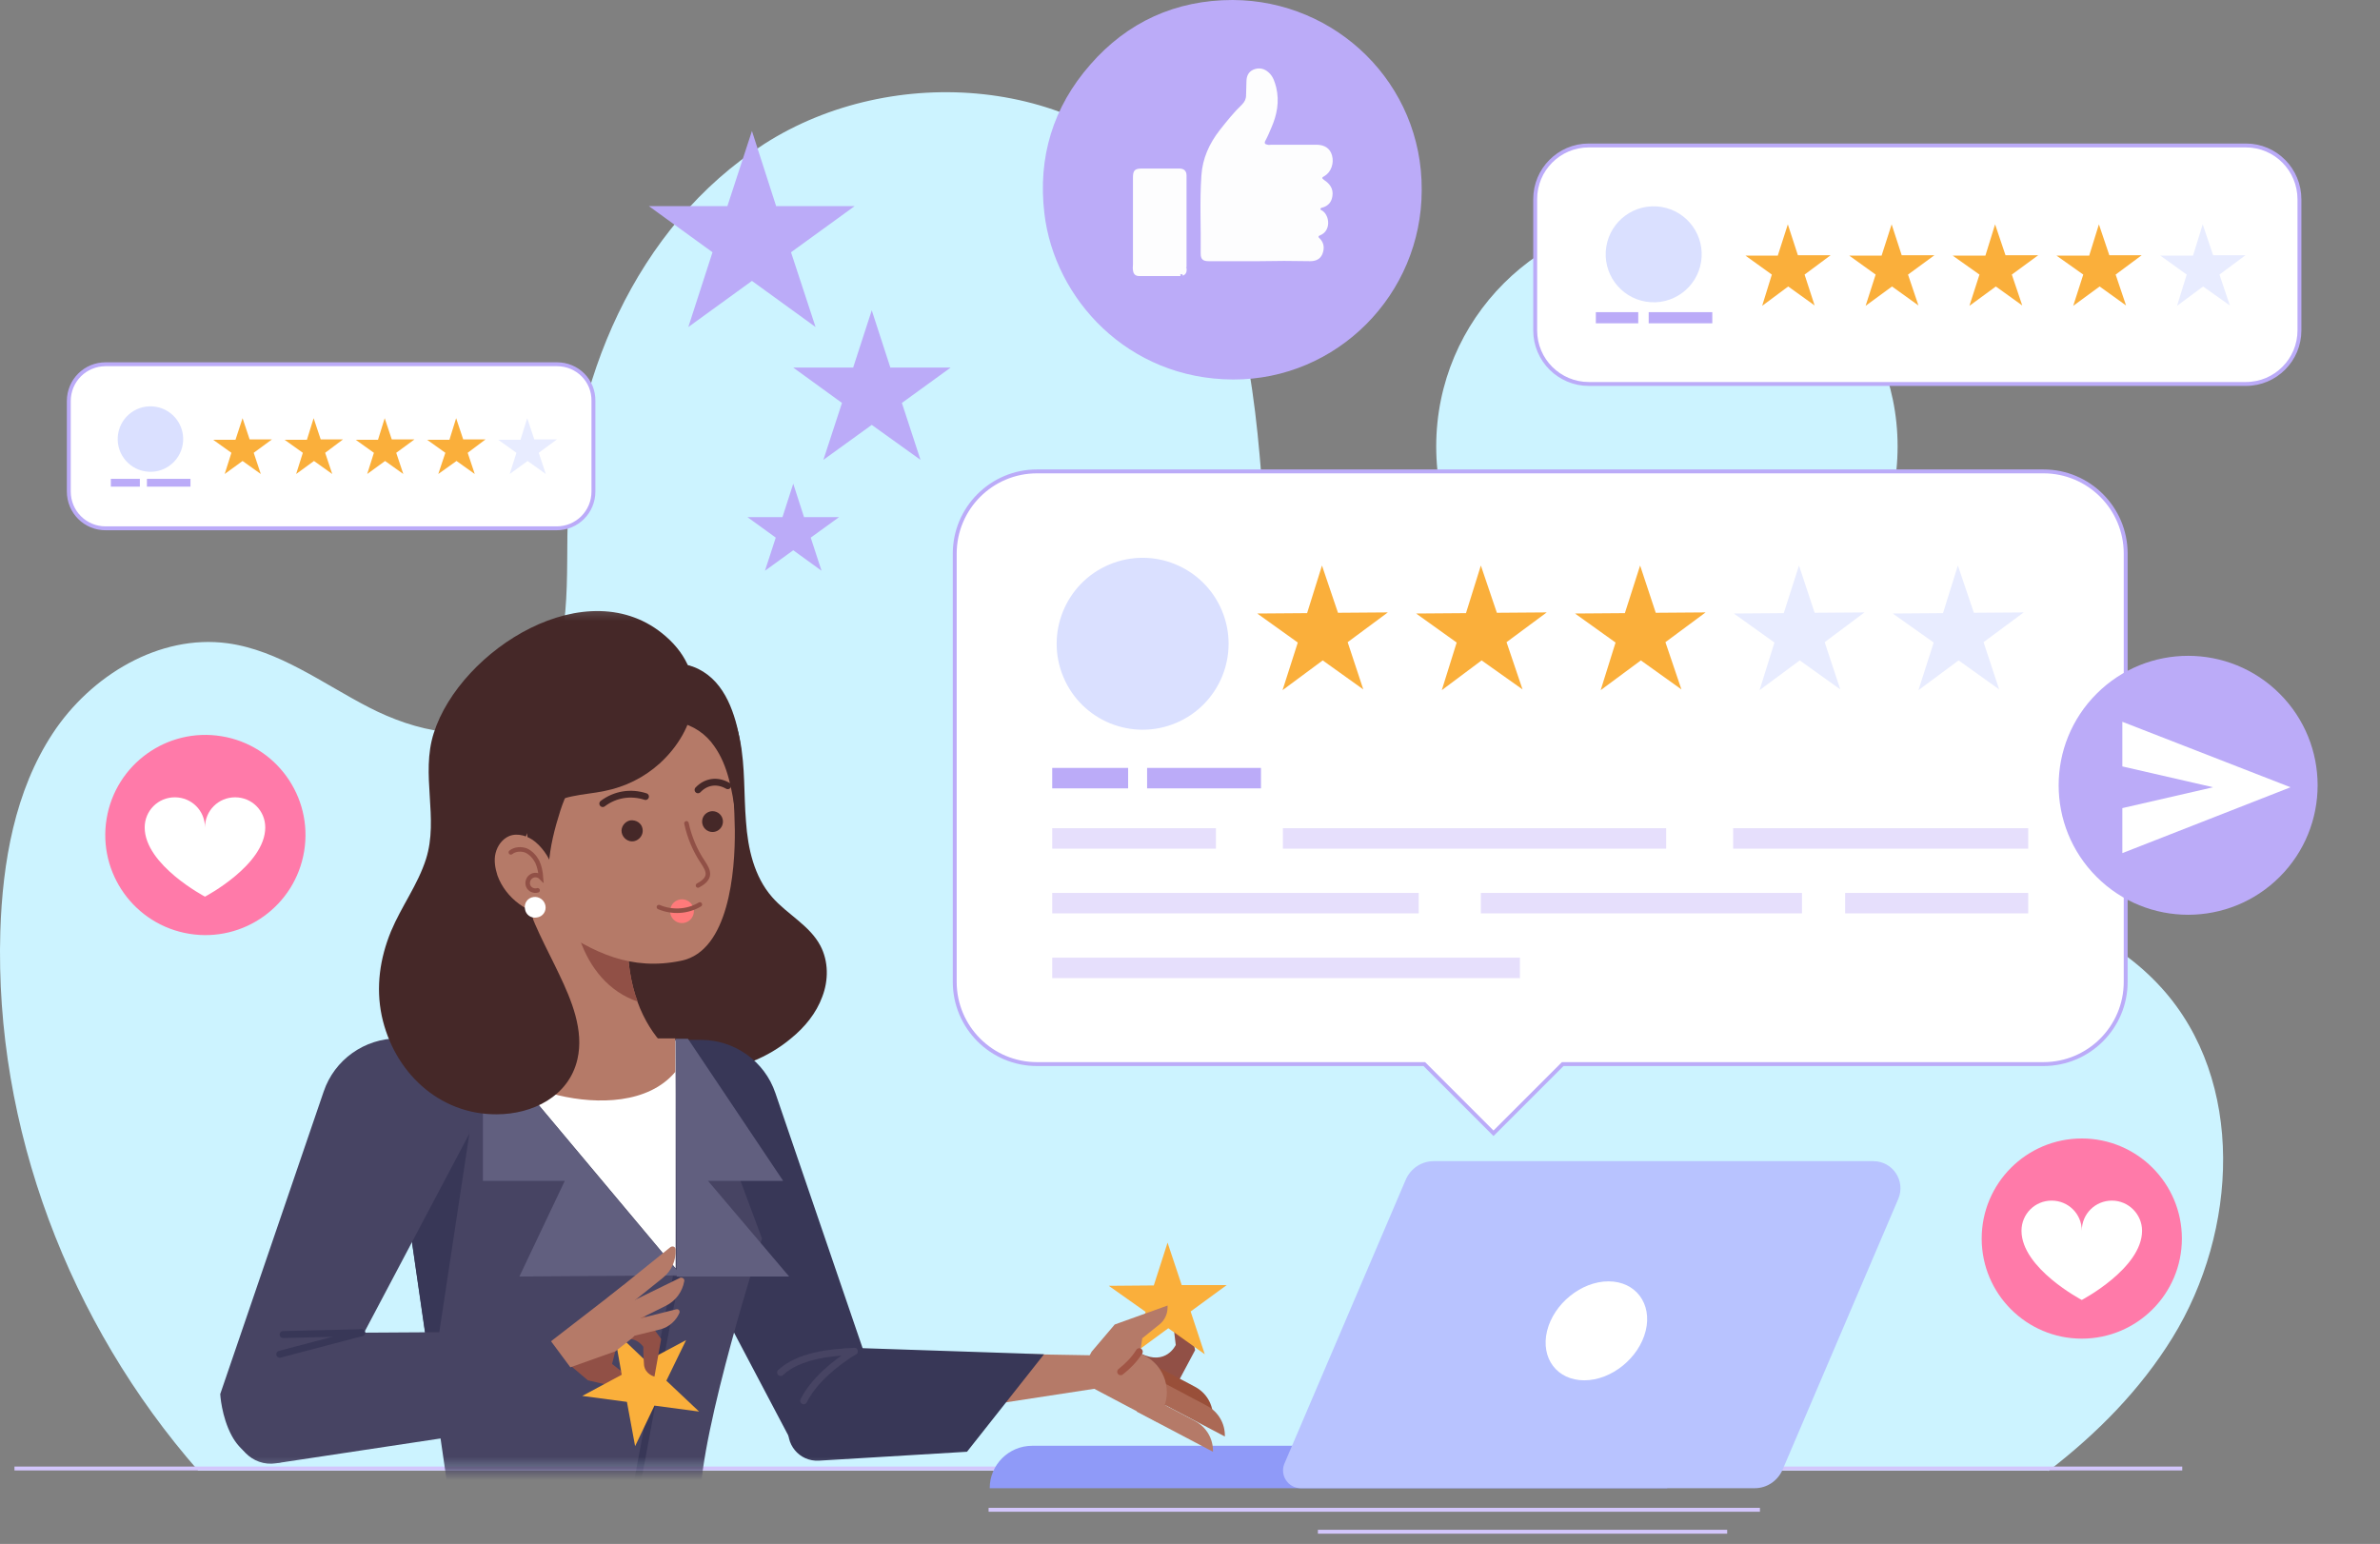 <svg width="205" height="133" viewBox="0 0 205 133" fill="none" xmlns="http://www.w3.org/2000/svg">
<rect x="0" y="0" width="205" height="133" fill="#808080" stroke="none"/>
<path d="M143.578 58.33C154.552 58.33 163.449 49.434 163.449 38.459C163.449 27.485 154.552 18.589 143.578 18.589C132.604 18.589 123.707 27.485 123.707 38.459C123.707 49.434 132.604 58.33 143.578 58.33Z" fill="#CCF3FF"/>
<path d="M176.429 126.724C180.627 123.487 184.345 119.737 187.133 115.218C192.774 106.052 193.415 93.104 186.204 85.123C178.192 76.246 164.41 76.502 152.52 77.688C140.63 78.874 127.073 79.803 118.323 71.663C111.176 65.028 109.67 54.42 108.933 44.709C108.196 34.998 107.587 24.518 101.529 16.89C93.293 6.57 76.883 5.32 65.826 12.403C54.769 19.486 49 33.043 48.872 46.151C48.808 51.76 49.16 58.522 44.513 61.695C40.828 64.227 35.732 62.977 31.758 60.926C27.783 58.875 24.034 56.022 19.611 55.413C13.714 54.612 7.816 58.202 4.547 63.169C1.278 68.137 0.221 74.259 0.028 80.22C-0.484 97.142 5.958 114 17.079 126.692H176.429V126.724Z" fill="#CCF3FF"/>
<path d="M1.246 126.5H187.967" stroke="#D3C6FC" stroke-width="0.336" stroke-miterlimit="10"/>
<path d="M143.61 124.544H88.902C86.883 124.544 85.248 126.179 85.248 128.198H143.61V124.544Z" fill="#8F9AF8"/>
<path d="M161.366 100.026H123.483C122.425 100.026 121.496 100.667 121.079 101.629L110.631 126.083C110.215 127.076 110.952 128.198 112.041 128.198H151.142C152.199 128.198 153.129 127.557 153.546 126.596L163.513 103.263C164.154 101.725 163.032 100.026 161.366 100.026Z" fill="#B8C3FF"/>
<path d="M141.751 114.641C141.174 116.981 138.803 118.904 136.463 118.904C134.124 118.904 132.681 117.013 133.258 114.641C133.835 112.302 136.207 110.379 138.546 110.379C140.886 110.379 142.328 112.302 141.751 114.641Z" fill="white"/>
<path d="M85.152 130.057H151.591" stroke="#D3C6FC" stroke-width="0.336" stroke-miterlimit="10"/>
<path d="M113.516 131.948H148.77" stroke="#D3C6FC" stroke-width="0.336" stroke-miterlimit="10"/>
<path d="M176.012 40.607H89.318C85.408 40.607 82.236 43.78 82.236 47.69V84.579C82.236 88.489 85.408 91.662 89.318 91.662H122.682L128.643 97.623L134.604 91.662H176.012C179.922 91.662 183.095 88.489 183.095 84.579V47.69C183.095 43.78 179.922 40.607 176.012 40.607Z" fill="white" stroke="#BBABF8" stroke-width="0.336" stroke-miterlimit="10"/>
<path d="M101.294 62.278C105.062 60.691 106.83 56.35 105.243 52.582C103.656 48.814 99.315 47.045 95.547 48.632C91.779 50.219 90.01 54.56 91.597 58.329C93.184 62.097 97.525 63.865 101.294 62.278Z" fill="#DAE0FF"/>
<path d="M113.868 48.715L115.246 52.786L119.541 52.754L116.08 55.318L117.426 59.388L113.932 56.888L110.471 59.452L111.785 55.35L108.292 52.85L112.586 52.818L113.868 48.715Z" fill="#FAAF3B"/>
<path d="M127.553 48.715L128.932 52.786L133.226 52.754L129.765 55.318L131.143 59.388L127.618 56.888L124.188 59.452L125.47 55.35L121.977 52.85L126.271 52.818L127.553 48.715Z" fill="#FAAF3B"/>
<path d="M141.271 48.715L142.617 52.786L146.911 52.754L143.45 55.318L144.828 59.388L141.335 56.888L137.873 59.452L139.155 55.35L135.662 52.85L139.957 52.818L141.271 48.715Z" fill="#FAAF3B"/>
<path d="M154.956 48.715L156.302 52.786L160.597 52.754L157.167 55.318L158.513 59.388L155.02 56.888L151.559 59.452L152.841 55.35L149.347 52.85L153.642 52.818L154.956 48.715Z" fill="#E8ECFF"/>
<path d="M168.641 48.715L170.019 52.786L174.314 52.754L170.852 55.318L172.198 59.388L168.705 56.888L165.244 59.452L166.558 55.35L163.032 52.85L167.359 52.818L168.641 48.715Z" fill="#E8ECFF"/>
<path d="M97.171 66.15H90.632V67.913H97.171V66.15Z" fill="#BBABF8"/>
<path d="M108.612 66.15H98.805V67.913H108.612V66.15Z" fill="#BBABF8"/>
<path d="M104.734 71.343H90.632V73.105H104.734V71.343Z" fill="#E6DFFC"/>
<path d="M143.514 71.342H110.503V73.105H143.514V71.342Z" fill="#E6DFFC"/>
<path d="M174.698 71.342H149.283V73.105H174.698V71.342Z" fill="#E6DFFC"/>
<path d="M122.201 76.919H90.632V78.681H122.201V76.919Z" fill="#E6DFFC"/>
<path d="M174.698 76.919H158.93V78.681H174.698V76.919Z" fill="#E6DFFC"/>
<path d="M155.212 76.919H127.553V78.681H155.212V76.919Z" fill="#E6DFFC"/>
<path d="M130.919 82.496H90.632V84.258H130.919V82.496Z" fill="#E6DFFC"/>
<path d="M193.447 12.531H136.848C134.284 12.531 132.233 14.615 132.233 17.147V28.46C132.233 31.024 134.316 33.075 136.848 33.075H193.447C196.011 33.075 198.062 30.992 198.062 28.46V17.179C198.062 14.615 196.011 12.531 193.447 12.531Z" fill="white" stroke="#BBABF8" stroke-width="0.336" stroke-miterlimit="10"/>
<path d="M153.994 19.326L154.86 21.986H157.68L155.436 23.653L156.302 26.313L154.026 24.678L151.783 26.345L152.616 23.653L150.341 22.018H153.129L153.994 19.326Z" fill="#FAAF3B"/>
<path d="M162.936 19.326L163.801 21.986H166.622L164.346 23.653L165.244 26.313L162.968 24.678L160.693 26.345L161.558 23.653L159.282 22.018H162.071L162.936 19.326Z" fill="#FAAF3B"/>
<path d="M171.846 19.326L172.743 21.986H175.563L173.288 23.653L174.185 26.313L171.91 24.678L169.634 26.345L170.5 23.653L168.192 22.018H171.012L171.846 19.326Z" fill="#FAAF3B"/>
<path d="M180.788 19.326L181.685 21.986H184.473L182.23 23.653L183.127 26.313L180.852 24.678L178.576 26.345L179.441 23.653L177.134 22.018H179.954L180.788 19.326Z" fill="#FAAF3B"/>
<path d="M189.729 19.326L190.627 21.986H193.415L191.172 23.653L192.069 26.313L189.761 24.678L187.518 26.345L188.351 23.653L186.076 22.018H188.896L189.729 19.326Z" fill="#E8ECFF"/>
<path d="M146.521 22.565C146.885 20.311 145.353 18.189 143.099 17.825C140.845 17.46 138.723 18.992 138.358 21.247C137.994 23.501 139.526 25.623 141.78 25.987C144.034 26.352 146.157 24.82 146.521 22.565Z" fill="#DAE0FF"/>
<path d="M141.11 26.89H137.457V27.851H141.11V26.89Z" fill="#BBABF8"/>
<path d="M147.488 26.89H142.008V27.851H147.488V26.89Z" fill="#BBABF8"/>
<path d="M47.975 31.377H9.099C7.336 31.377 5.926 32.787 5.926 34.55V42.338C5.926 44.1 7.336 45.511 9.099 45.511H47.943C49.705 45.511 51.115 44.1 51.115 42.338V34.55C51.148 32.787 49.737 31.377 47.975 31.377Z" fill="white" stroke="#BBABF8" stroke-width="0.336" stroke-miterlimit="10"/>
<path d="M20.893 36.024L21.502 37.851H23.425L21.854 39.005L22.463 40.831L20.893 39.71L19.354 40.831L19.931 39.005L18.361 37.883H20.284L20.893 36.024Z" fill="#FAAF3B"/>
<path d="M27.014 36.024L27.623 37.851H29.546L28.008 39.005L28.617 40.831L27.046 39.71L25.508 40.831L26.085 39.005L24.514 37.883H26.437L27.014 36.024Z" fill="#FAAF3B"/>
<path d="M33.136 36.024L33.745 37.851H35.7L34.129 39.005L34.738 40.831L33.168 39.71L31.629 40.831L32.206 39.005L30.636 37.883H32.559L33.136 36.024Z" fill="#FAAF3B"/>
<path d="M39.289 36.024L39.898 37.851H41.821L40.283 39.005L40.892 40.831L39.321 39.71L37.751 40.831L38.36 39.005L36.789 37.883H38.712L39.289 36.024Z" fill="#FAAF3B"/>
<path d="M45.411 36.024L46.02 37.851H47.975L46.404 39.005L47.013 40.831L45.443 39.71L43.904 40.831L44.481 39.005L42.911 37.883H44.834L45.411 36.024Z" fill="#E8ECFF"/>
<path d="M15.741 38.279C15.994 36.742 14.952 35.292 13.415 35.039C11.878 34.787 10.427 35.828 10.175 37.365C9.922 38.902 10.964 40.353 12.501 40.605C14.038 40.858 15.489 39.817 15.741 38.279Z" fill="#DAE0FF"/>
<path d="M12.047 41.248H9.547V41.921H12.047V41.248Z" fill="#BBABF8"/>
<path d="M16.406 41.248H12.656V41.921H16.406V41.248Z" fill="#BBABF8"/>
<path d="M179.313 115.314C184.075 115.314 187.935 111.454 187.935 106.693C187.935 101.931 184.075 98.072 179.313 98.072C174.552 98.072 170.692 101.931 170.692 106.693C170.692 111.454 174.552 115.314 179.313 115.314Z" fill="#FF7AA9"/>
<path d="M181.909 103.424C180.467 103.424 179.313 104.577 179.313 106.02C179.313 104.577 178.159 103.424 176.717 103.424C175.275 103.424 174.121 104.577 174.121 106.02C174.121 109.257 179.313 111.981 179.313 111.981C179.313 111.981 184.505 109.257 184.505 106.02C184.505 104.61 183.351 103.424 181.909 103.424Z" fill="white"/>
<path d="M26.199 73.322C26.968 68.623 23.782 64.19 19.083 63.421C14.384 62.652 9.951 65.838 9.182 70.537C8.413 75.236 11.599 79.669 16.298 80.438C20.997 81.207 25.43 78.021 26.199 73.322Z" fill="#FF7AA9"/>
<path d="M20.252 68.682C18.809 68.682 17.656 69.836 17.656 71.278C17.656 69.836 16.502 68.682 15.06 68.682C13.617 68.682 12.463 69.836 12.463 71.278C12.463 74.515 17.656 77.239 17.656 77.239C17.656 77.239 22.848 74.515 22.848 71.278C22.848 69.836 21.694 68.682 20.252 68.682Z" fill="white"/>
<path d="M64.768 11.282L66.852 17.756H73.614L68.134 21.73L70.249 28.172L64.768 24.198L59.288 28.172L61.371 21.73L55.891 17.756H62.653L64.768 11.282Z" fill="#BBABF8"/>
<path d="M75.088 26.729L76.691 31.665H81.883L77.684 34.71L79.287 39.613L75.088 36.601L70.922 39.613L72.524 34.71L68.326 31.665H73.486L75.088 26.729Z" fill="#BBABF8"/>
<path d="M68.326 41.665L69.255 44.549H72.268L69.832 46.312L70.762 49.164L68.326 47.401L65.89 49.164L66.82 46.312L64.384 44.549H67.397L68.326 41.665Z" fill="#BBABF8"/>
<path d="M196.361 75.534C200.716 71.178 200.716 64.116 196.361 59.761C192.005 55.405 184.944 55.405 180.588 59.761C176.232 64.116 176.232 71.178 180.588 75.534C184.944 79.889 192.005 79.889 196.361 75.534Z" fill="#BBABF8"/>
<path d="M182.807 62.176V66.022L190.627 67.817L182.807 69.612V73.49L197.293 67.817L182.807 62.176Z" fill="white"/>
<path d="M122.458 16.377C122.458 25.383 115.15 32.722 106.208 32.691C97.138 32.658 90.825 25.736 89.959 18.396C89.382 13.557 90.697 9.23 93.901 5.577C97.106 1.891 101.273 0 106.176 0C115.086 0.032 122.522 7.211 122.458 16.377Z" fill="#BBABF8"/>
<path d="M108.452 22.499C107.01 22.499 105.567 22.499 104.125 22.499C103.612 22.499 103.42 22.339 103.42 21.826C103.452 19.582 103.324 17.339 103.484 15.095C103.58 13.653 104.157 12.371 105.055 11.217C105.664 10.448 106.273 9.679 106.978 9.006C107.202 8.782 107.33 8.525 107.33 8.205C107.33 7.82 107.362 7.436 107.362 7.051C107.362 6.57 107.523 6.186 107.971 5.993C108.452 5.801 108.901 5.897 109.285 6.25C109.67 6.602 109.798 7.051 109.926 7.532C110.215 8.75 109.99 9.903 109.51 10.993C109.349 11.378 109.189 11.762 108.997 12.115C108.869 12.339 108.965 12.435 109.189 12.467C109.285 12.499 109.413 12.467 109.51 12.467C110.792 12.467 112.106 12.467 113.388 12.467C114.093 12.467 114.573 12.788 114.734 13.397C114.926 14.07 114.638 14.839 114.093 15.159C113.836 15.288 113.836 15.352 114.061 15.512C114.541 15.833 114.862 16.249 114.766 16.89C114.702 17.371 114.445 17.691 113.997 17.852C113.9 17.884 113.772 17.884 113.74 17.98C113.708 18.108 113.868 18.108 113.932 18.172C114.541 18.621 114.637 19.871 113.74 20.255C113.58 20.32 113.484 20.384 113.676 20.544C114.061 20.928 114.093 21.409 113.9 21.89C113.708 22.339 113.323 22.499 112.843 22.499C111.336 22.467 109.894 22.467 108.452 22.499C108.452 22.467 108.452 22.467 108.452 22.499Z" fill="#FDFDFE"/>
<path d="M101.689 23.781C100.504 23.781 99.318 23.781 98.132 23.781C97.779 23.781 97.619 23.589 97.587 23.268C97.555 23.108 97.587 22.916 97.587 22.755C97.587 20.255 97.587 17.756 97.587 15.288C97.587 14.679 97.747 14.519 98.356 14.519C99.414 14.519 100.504 14.519 101.561 14.519C101.978 14.519 102.202 14.711 102.202 15.127C102.202 17.756 102.202 20.352 102.202 22.98V23.012C102.138 23.044 102.138 23.044 102.202 23.076C102.234 23.364 102.202 23.621 101.882 23.749C101.882 23.685 101.85 23.589 101.754 23.621C101.593 23.621 101.689 23.717 101.689 23.781Z" fill="#FDFDFE"/>
<mask id="mask0_1_6459" style="mask-type:luminance" maskUnits="userSpaceOnUse" x="1" y="52" width="116" height="75">
<path d="M116.336 52.177H1.118V126.756H116.336V52.177Z" fill="white"/>
</mask>
<g mask="url(#mask0_1_6459)">
<path d="M63.743 63.779C64.192 66.086 64.063 68.426 64.256 70.765C64.416 73.105 64.961 75.509 66.499 77.271C67.813 78.778 69.736 79.707 70.665 81.47C71.371 82.816 71.371 84.45 70.826 85.861C70.313 87.271 69.32 88.489 68.134 89.45C64.159 92.783 58.198 93.296 53.487 91.149C48.776 88.969 45.379 84.354 44.289 79.29C43.167 74.227 44.225 68.81 46.725 64.259C48.135 61.695 50.09 59.324 52.686 57.978C54.865 56.888 58.102 56.471 60.282 57.785C62.172 58.907 63.358 61.759 63.743 63.779Z" fill="#452828"/>
<path d="M101.273 115.859C101.273 115.859 100.439 117.686 98.26 116.596L96.85 119.256L100.375 121.115L102.939 116.307L101.946 111.564C101.946 111.564 100.984 111.949 101.016 112.974C101.016 113.968 101.273 115.859 101.273 115.859Z" fill="#915046"/>
<path d="M104.478 122.109C104.51 120.987 103.901 119.961 102.907 119.448L99.222 117.493L98.452 118.936L104.478 122.109Z" fill="#994F39"/>
<path d="M105.503 123.743C105.535 122.621 104.926 121.596 103.933 121.083L99.702 118.839L98.933 120.282L105.503 123.743Z" fill="#AB6955"/>
<path d="M100.568 107.045L101.785 110.699H105.663L102.555 112.974L103.773 116.66L100.632 114.417L97.491 116.724L98.677 113.006L95.504 110.763L99.382 110.731L100.568 107.045Z" fill="#FAAF3B"/>
<path d="M98.196 116.564L98.388 115.282L99.862 114.096C100.311 113.744 100.568 113.199 100.568 112.622V112.462L96.016 114.096L94.029 116.436L92.748 118.839L99.606 122.461L100.087 121.596C101.016 119.865 100.343 117.686 98.612 116.788L98.196 116.564Z" fill="#B57A68"/>
<path d="M104.478 125.057C104.51 123.935 103.901 122.91 102.907 122.397L98.677 120.154L97.907 121.596L104.478 125.057Z" fill="#B57A68"/>
<path d="M98.132 116.436C97.715 117.109 97.138 117.686 96.529 118.166" stroke="#A15545" stroke-width="0.598" stroke-miterlimit="10" stroke-linecap="round" stroke-linejoin="round"/>
<path d="M73.582 116.404L94.478 116.756L94.414 119.609L69.544 123.423L73.582 116.404Z" fill="#B57A68"/>
<path d="M54.224 89.578H60.378C63.262 89.578 65.858 91.405 66.788 94.161L75.697 120.218C75.697 120.218 75.088 125.025 71.307 125.474C69.896 125.634 68.518 124.865 67.877 123.615L54.256 97.783V89.578H54.224Z" fill="#383757"/>
<path d="M69.768 115.987L89.927 116.66L83.293 125.057L70.537 125.826C68.839 125.922 67.557 124.352 67.973 122.717L68.807 119.545L69.768 115.987Z" fill="#383757"/>
<path d="M73.582 116.404C71.948 117.397 70.089 118.936 69.223 120.666" stroke="#474463" stroke-width="0.598" stroke-miterlimit="10" stroke-linecap="round"/>
<path d="M73.582 116.404C71.435 116.5 68.807 116.788 67.236 118.231" stroke="#474463" stroke-width="0.598" stroke-miterlimit="10" stroke-linecap="round"/>
<path d="M38.616 128.519L33.552 93.649L36.084 89.546H59.256L65.634 106.693C65.634 106.693 60.313 123.198 60.313 129.32L66.179 146.338L59.256 148.998L53.936 132.653L48.071 148.902L29.834 141.306L38.616 128.519Z" fill="#474463"/>
<path d="M33.552 93.649L36.116 89.482H39.449L40.411 97.783L37.206 118.936L33.552 93.649Z" fill="#383757"/>
<path d="M58.198 89.642V109.257L41.757 89.642H58.198Z" fill="white"/>
<path d="M48.103 94.354C46.949 94.065 45.827 93.681 44.737 93.2L41.596 89.45H58.166V92.335C55.859 95.091 51.468 95.155 48.103 94.354Z" fill="#B57A68"/>
<path d="M41.596 89.482V101.725H48.647L44.737 109.962L58.679 109.866L41.596 89.482Z" fill="#615F7F"/>
<path d="M58.198 89.482H59.256L67.46 101.725H60.986L67.973 109.962H58.679H58.294L58.198 89.482Z" fill="#615F7F"/>
<path d="M58.262 109.962C56.692 117.429 55.506 125.025 53.936 132.493" stroke="#383757" stroke-width="0.598" stroke-miterlimit="10"/>
<path d="M40.411 89.45H34.289C31.405 89.45 28.809 91.277 27.879 94.033L18.97 120.089C18.97 120.089 19.066 122.012 19.963 123.679C21.373 126.307 24.899 126.98 26.309 124.352L40.411 97.687V89.45Z" fill="#474463"/>
<path d="M48.936 117.461L50.635 118.904L54.673 119.833L54.641 119.673C54.577 119.096 54.224 118.615 53.743 118.295L52.718 117.493L53.006 116.372L54.705 114.962L52.654 113.199L48.263 116.083L48.936 117.461Z" fill="#915046"/>
<path d="M52.878 114.609L55.666 117.269L59.096 115.442L57.397 118.936L60.217 121.596L56.371 121.083L54.705 124.576L54 120.762L50.154 120.25L53.551 118.423L52.878 114.609Z" fill="#FAAF3B"/>
<path d="M55.41 116.019C55.41 116.019 54.545 114.673 52.974 115.763L51.564 113.808L54.416 111.821L56.948 115.346L56.371 118.583C56.371 118.583 55.57 118.391 55.474 117.589C55.41 116.788 55.41 116.019 55.41 116.019Z" fill="#915046"/>
<path d="M49.128 117.782L47.462 115.538L53.679 110.731L54.256 111.532C55.41 113.135 55.346 114.577 54.352 115.346L53.006 116.404L49.128 117.782Z" fill="#B57A68"/>
<path d="M58.262 112.782C58.455 112.75 58.583 112.91 58.519 113.103C58.23 113.776 57.621 114.32 56.884 114.513L53.102 115.442L52.782 114.16L58.262 112.782Z" fill="#B57A68"/>
<path d="M57.749 107.43C57.942 107.302 58.198 107.398 58.198 107.654C58.23 108.584 57.846 109.481 57.077 110.09L53.327 113.103L52.301 111.821L57.749 107.43Z" fill="#B57A68"/>
<path d="M58.551 110.09C58.743 109.994 58.999 110.154 58.935 110.378C58.775 111.276 58.198 112.077 57.333 112.494L53.583 114.353L52.846 112.878L58.551 110.09Z" fill="#B57A68"/>
<path d="M25.54 114.833L46.116 114.705L39.706 123.647L23.777 126.051C21.726 126.371 19.963 124.544 20.348 122.493C20.925 119.192 22.303 115.09 25.54 114.833Z" fill="#474463"/>
<path d="M31.148 114.801L24.386 114.962" stroke="#383757" stroke-width="0.598" stroke-miterlimit="10" stroke-linecap="round"/>
<path d="M31.148 114.801L24.098 116.66" stroke="#383757" stroke-width="0.598" stroke-miterlimit="10" stroke-linecap="round"/>
<path d="M45.635 73.073L46.372 91.181C46.404 91.918 47.013 92.495 47.718 92.495H56.628C57.749 92.495 58.262 91.149 57.493 90.379C55.794 88.713 54.064 85.829 54.064 81.085V73.457L45.635 73.073Z" fill="#B57A68"/>
<path d="M49.769 73.233L54.064 73.425V81.053C54.064 83.136 54.384 84.867 54.929 86.277C49.962 84.611 48.327 78.008 49.769 73.233Z" fill="#915046"/>
<path d="M47.846 79.835C47.237 79.419 46.66 78.938 46.084 78.393C43.231 75.605 41.533 71.855 41.116 67.881C40.731 64.195 41.468 60.51 44.545 58.074C47.814 55.478 52.942 55.253 56.628 57.048C60.153 58.779 62.108 62.08 62.813 65.83C63.166 67.689 63.262 69.612 63.294 71.502C63.326 75.06 62.781 81.886 58.711 82.752C54.32 83.681 51.083 82.015 47.846 79.835Z" fill="#B57A68"/>
<path d="M61.531 64.291C62.717 65.958 63.038 68.073 63.358 70.092C64.095 67.496 64.095 64.708 63.358 62.112C63.006 60.894 62.493 59.708 61.66 58.779C60.826 57.849 59.608 57.176 58.358 57.208C56.371 57.24 54 59.965 56.051 61.599C56.66 62.112 57.718 61.984 58.455 62.208C59.705 62.496 60.794 63.202 61.531 64.291Z" fill="#452828"/>
<path d="M56.82 65.766C55.474 66.984 53.84 67.785 52.077 68.137C50.282 68.522 48.103 68.426 46.725 69.868C42.622 74.259 46.084 79.515 48.167 83.938C49.224 86.149 50.314 88.745 49.737 91.245C49 94.45 45.859 95.988 42.782 95.988C37.783 96.02 33.905 92.303 32.879 87.495C32.366 85.027 32.719 82.559 33.681 80.22C34.578 78.073 35.988 76.214 36.693 74.002C37.815 70.477 36.212 66.727 37.366 63.138C39.642 55.99 50.635 48.972 57.333 54.805C61.243 58.202 59.993 62.881 56.82 65.766Z" fill="#452828"/>
<path d="M47.013 67.336C46.116 68.201 45.539 69.387 45.411 70.637C45.25 72.047 45.635 73.457 46.34 74.707L47.27 74.547C47.366 72.945 47.782 71.342 48.263 69.836C48.487 69.131 48.776 68.458 49.096 67.785C48.808 66.535 47.814 66.567 47.013 67.336Z" fill="#452828"/>
<path d="M59.128 70.926C59.384 72.111 59.865 73.265 60.538 74.259C60.762 74.611 61.051 75.028 60.955 75.445C60.858 75.829 60.474 76.086 60.121 76.278" stroke="#915046" stroke-width="0.39" stroke-miterlimit="10" stroke-linecap="round"/>
<path d="M59.098 79.454C59.629 79.257 59.901 78.667 59.704 78.136C59.508 77.605 58.918 77.334 58.387 77.53C57.855 77.727 57.584 78.317 57.781 78.848C57.977 79.379 58.567 79.65 59.098 79.454Z" fill="#FF7A7A"/>
<path d="M60.282 77.913C59.224 78.554 57.878 78.618 56.756 78.137" stroke="#915046" stroke-width="0.39" stroke-miterlimit="10" stroke-linecap="round"/>
<path d="M62.685 67.689C61.788 67.176 60.826 67.304 60.121 68.041" stroke="#452828" stroke-width="0.584" stroke-miterlimit="10" stroke-linecap="round"/>
<path d="M55.602 68.618C54.32 68.202 52.974 68.426 51.916 69.227" stroke="#452828" stroke-width="0.584" stroke-miterlimit="10" stroke-linecap="round"/>
<path d="M55.346 71.406C55.442 71.887 55.089 72.368 54.609 72.464C54.128 72.56 53.647 72.208 53.551 71.727C53.455 71.246 53.807 70.765 54.288 70.669C54.801 70.605 55.282 70.926 55.346 71.406Z" fill="#452828"/>
<path d="M62.259 70.92C62.34 70.431 62.009 69.969 61.52 69.889C61.031 69.808 60.569 70.139 60.488 70.628C60.408 71.117 60.739 71.579 61.228 71.66C61.717 71.74 62.178 71.409 62.259 70.92Z" fill="#452828"/>
<path d="M46.116 72.528C45.507 72.015 44.609 71.727 43.872 72.015C43.263 72.272 42.847 72.849 42.686 73.49C42.526 74.131 42.654 74.804 42.847 75.412C43.552 77.368 45.507 78.81 47.558 78.906C47.974 78.938 47.75 75.477 47.686 75.156C47.526 74.195 46.885 73.169 46.116 72.528Z" fill="#B57A68"/>
<path d="M46.981 78.009C47.077 78.489 46.757 78.97 46.244 79.034C45.763 79.13 45.282 78.81 45.218 78.297C45.122 77.816 45.443 77.336 45.955 77.272C46.436 77.207 46.885 77.528 46.981 78.009Z" fill="white"/>
<path d="M44 73.425C44.353 73.137 44.898 73.105 45.314 73.265C45.731 73.457 46.051 73.81 46.276 74.227C46.468 74.643 46.564 75.124 46.596 75.573C46.372 75.348 45.987 75.316 45.731 75.509C45.475 75.701 45.379 76.053 45.507 76.342C45.635 76.63 45.987 76.791 46.308 76.694" stroke="#915046" stroke-width="0.39" stroke-miterlimit="10" stroke-linecap="round"/>
</g>
</svg>
